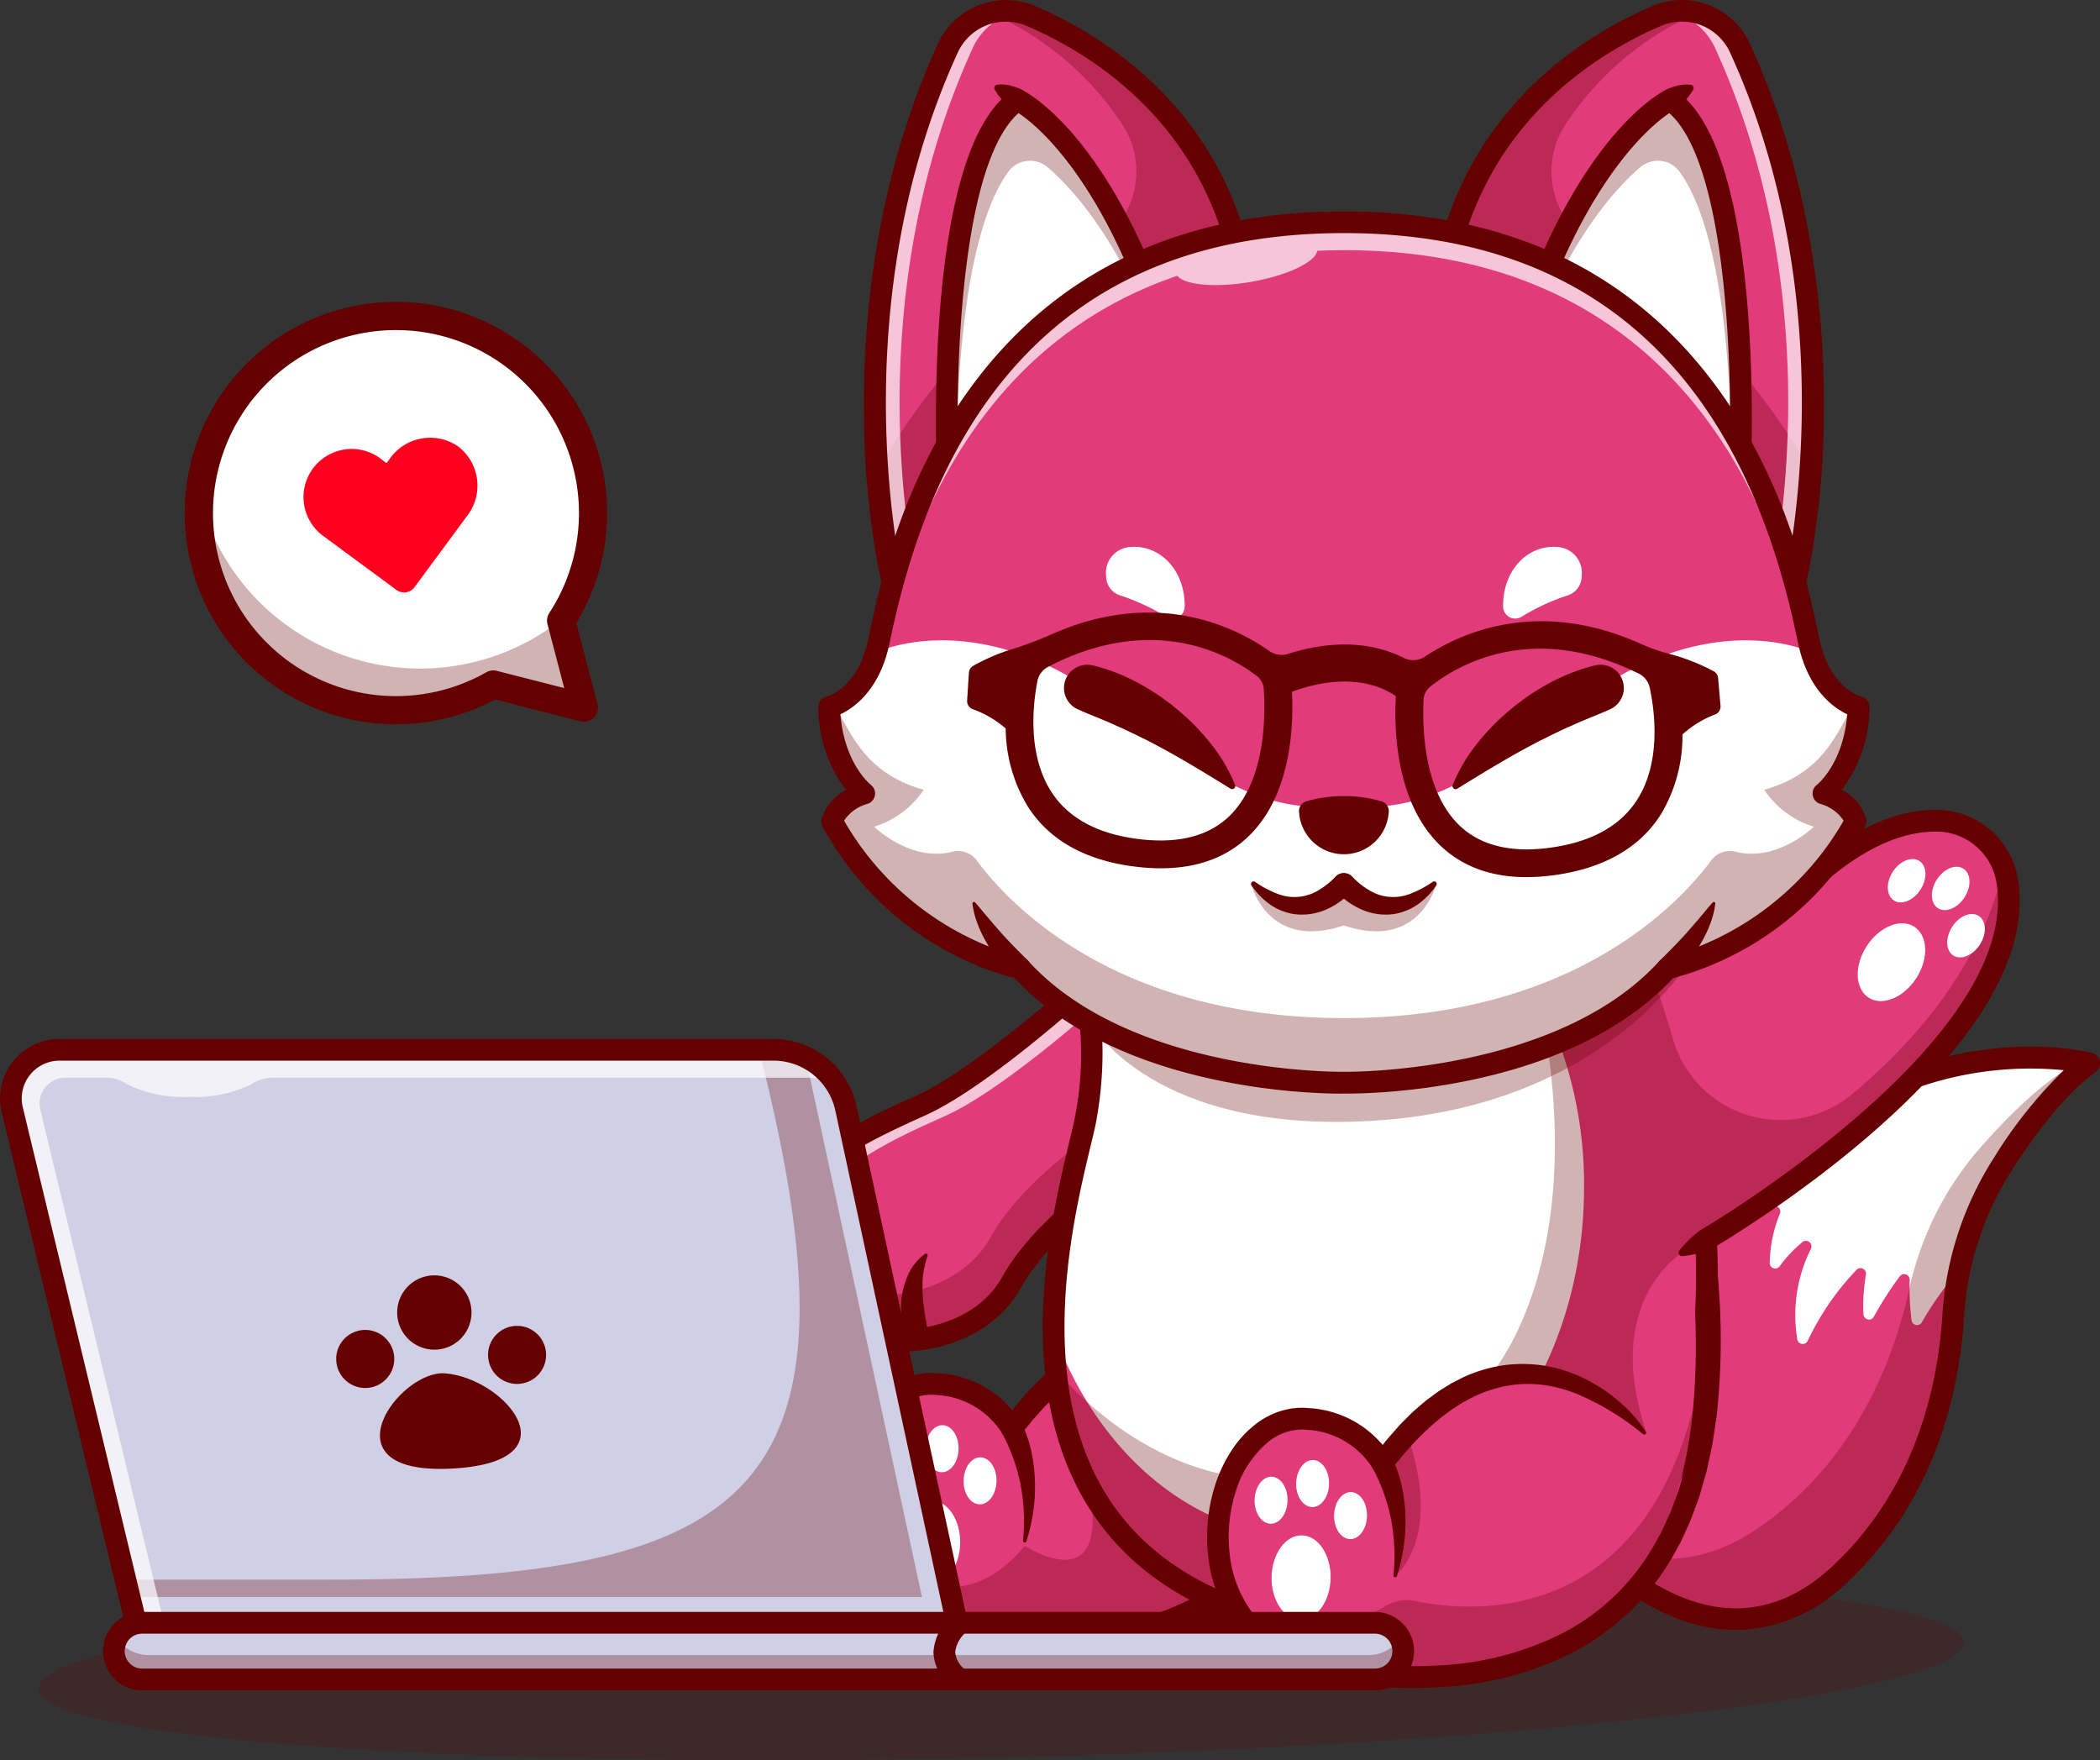 <svg id="Group_57311" data-name="Group 57311" xmlns="http://www.w3.org/2000/svg" xmlns:xlink="http://www.w3.org/1999/xlink" width="193.05" height="161.799" viewBox="0 0 193.05 161.799">
  <rect x="0" y="0" width="193.05" height="161.799" fill="#333333" stroke="none"/>
  <defs>
    <clipPath id="clip-path">
      <rect id="Rectangle_3512" data-name="Rectangle 3512" width="193.05" height="161.799" fill="none"/>
    </clipPath>
    <clipPath id="clip-path-2">
      <rect id="Rectangle_3488" data-name="Rectangle 3488" width="176.952" height="17.412" fill="none"/>
    </clipPath>
    <clipPath id="clip-path-3">
      <rect id="Rectangle_3489" data-name="Rectangle 3489" width="45.955" height="51.283" fill="none"/>
    </clipPath>
    <clipPath id="clip-path-4">
      <rect id="Rectangle_3490" data-name="Rectangle 3490" width="37.133" height="25.107" fill="none"/>
    </clipPath>
    <clipPath id="clip-path-5">
      <rect id="Rectangle_3491" data-name="Rectangle 3491" width="30.247" height="31.575" fill="none"/>
    </clipPath>
    <clipPath id="clip-path-6">
      <rect id="Rectangle_3492" data-name="Rectangle 3492" width="45.069" height="28.962" fill="none"/>
    </clipPath>
    <clipPath id="clip-path-7">
      <rect id="Rectangle_3493" data-name="Rectangle 3493" width="87.629" height="69.057" fill="none"/>
    </clipPath>
    <clipPath id="clip-path-8">
      <rect id="Rectangle_3494" data-name="Rectangle 3494" width="54.96" height="14.679" fill="none"/>
    </clipPath>
    <clipPath id="clip-path-9">
      <rect id="Rectangle_3495" data-name="Rectangle 3495" width="33.634" height="52.571" fill="none"/>
    </clipPath>
    <clipPath id="clip-path-10">
      <rect id="Rectangle_3496" data-name="Rectangle 3496" width="13.183" height="52.568" fill="none"/>
    </clipPath>
    <clipPath id="clip-path-11">
      <rect id="Rectangle_3497" data-name="Rectangle 3497" width="19.032" height="35.35" fill="none"/>
    </clipPath>
    <clipPath id="clip-path-15">
      <rect id="Rectangle_3501" data-name="Rectangle 3501" width="94.633" height="47.032" fill="none"/>
    </clipPath>
    <clipPath id="clip-path-16">
      <rect id="Rectangle_3502" data-name="Rectangle 3502" width="17.042" height="4.393" fill="none"/>
    </clipPath>
    <clipPath id="clip-path-17">
      <rect id="Rectangle_3503" data-name="Rectangle 3503" width="94.633" height="34.702" fill="none"/>
    </clipPath>
    <clipPath id="clip-path-18">
      <rect id="Rectangle_3504" data-name="Rectangle 3504" width="3.909" height="13.407" fill="none"/>
    </clipPath>
    <clipPath id="clip-path-19">
      <rect id="Rectangle_3505" data-name="Rectangle 3505" width="42.974" height="24.735" fill="none"/>
    </clipPath>
    <clipPath id="clip-path-20">
      <rect id="Rectangle_3506" data-name="Rectangle 3506" width="73.225" height="50.304" fill="none"/>
    </clipPath>
    <clipPath id="clip-path-21">
      <rect id="Rectangle_3507" data-name="Rectangle 3507" width="75.77" height="54.149" fill="none"/>
    </clipPath>
    <clipPath id="clip-path-22">
      <rect id="Rectangle_3508" data-name="Rectangle 3508" width="118.529" height="3.726" fill="none"/>
    </clipPath>
    <clipPath id="clip-path-23">
      <rect id="Rectangle_3509" data-name="Rectangle 3509" width="36.232" height="21.368" fill="none"/>
    </clipPath>
    <clipPath id="clip-path-24">
      <rect id="Rectangle_3510" data-name="Rectangle 3510" width="35.391" height="19.604" fill="none"/>
    </clipPath>
  </defs>
  <g id="Group_57310" data-name="Group 57310" clip-path="url(#clip-path)">
    <g id="Group_57309" data-name="Group 57309" transform="translate(0 0)">
      <g id="Group_57312" data-name="Group 57312">
        <g id="Group_57241" data-name="Group 57241" transform="translate(3.567 144.386)" opacity="0.2">
          <g id="Group_57240" data-name="Group 57240">
            <g id="Group_57239" data-name="Group 57239" clip-path="url(#clip-path-2)">
              <path id="Path_9882" data-name="Path 9882" d="M233.629,2300.474c.113,4.659-39.407,9.4-88.271,10.581s-88.567-1.631-88.68-6.29,39.407-9.4,88.271-10.581,88.567,1.631,88.68,6.29" transform="translate(-56.677 -2293.914)" fill="#650000"/>
            </g>
          </g>
        </g>
        <path id="Path_9883" data-name="Path 9883" d="M2311.432,1591.484c4.819,3.843,12.591,7.48,20.338.282,8.042-7.472,10.048-17.483,10.449-23.708a30.164,30.164,0,0,1,.588-4.307,28.83,28.83,0,0,1,3.908-9.6c2.237-3.5,5.078-7.264,8-9.366,0,0-15.566-4.077-30.388,10.277-5.69,5.508-11.269,13.734-15.814,25.948a9.265,9.265,0,0,0,2.918,10.474" transform="translate(-2162.664 -1447.05)" fill="#e23b7c"/>
        <path id="Path_9884" data-name="Path 9884" d="M2561.712,1558.737a8.536,8.536,0,0,1,.773-.714.508.508,0,0,1,.794.583,12.37,12.37,0,0,0-.938,4.53.508.508,0,0,0,.921.3,11.658,11.658,0,0,1,2.091-2.217.508.508,0,0,1,.779.608,13.622,13.622,0,0,0-1.255,8.347.507.507,0,0,0,.958.115,24.711,24.711,0,0,1,4.485-6.518.508.508,0,0,1,.865.441,16.8,16.8,0,0,0-.226,3.651.508.508,0,0,0,.957.206,33.06,33.06,0,0,1,2.371-3.692.507.507,0,0,1,.918.317,23.364,23.364,0,0,0,.175,3.709.507.507,0,0,0,.947.185,28.5,28.5,0,0,1,3.388-4.738.493.493,0,0,0,.11-.22,28.81,28.81,0,0,1,3.881-9.475,39.1,39.1,0,0,1,7.135-8.694.507.507,0,0,0-.246-.89c-3.8-.61-16.729-1.574-29.163,10.386a.525.525,0,0,0-.148.262,21.4,21.4,0,0,0-.44,3.138.507.507,0,0,0,.871.384" transform="translate(-2399.652 -1447.05)" fill="#fff"/>
        <g id="Group_57244" data-name="Group 57244" transform="translate(146.097 97.555)" opacity="0.3">
          <g id="Group_57243" data-name="Group 57243">
            <g id="Group_57242" data-name="Group 57242" clip-path="url(#clip-path-3)">
              <path id="Path_9885" data-name="Path 9885" d="M2336.59,1592.825c9.072-6.181,12.557-15.777,13.888-21.872a30.168,30.168,0,0,1,1.229-4.17,28.827,28.827,0,0,1,5.3-8.9c2.692-3.073,6-6.308,9.157-7.974.57.1.878.179.878.179-2.922,2.1-5.763,5.866-8,9.366a28.82,28.82,0,0,0-3.908,9.6,30.126,30.126,0,0,0-.589,4.307c-.4,6.226-2.407,16.236-10.449,23.708-7.746,7.2-15.518,3.561-20.338-.282a9.274,9.274,0,0,1-2.671-3.427c4.081,2.559,9.4,3.624,15.5-.531" transform="translate(-2321.092 -1549.905)" fill="#650000"/>
            </g>
          </g>
        </g>
        <path id="Path_9886" data-name="Path 9886" d="M2307.341,1581.888c-3.71,0-7.58-1.535-11.429-4.6a10.244,10.244,0,0,1-3.23-11.6c3.784-10.168,8.608-18.434,14.339-24.569a40.816,40.816,0,0,1,15.493-10.642c9.687-3.621,17.241-1.715,17.557-1.631a1,1,0,0,1,.33,1.776c-2.335,1.679-5.013,4.824-7.743,9.092a28.35,28.35,0,0,0-4.342,13.435c-.45,6.975-2.682,16.866-10.766,24.376a14.851,14.851,0,0,1-10.209,4.37m-12.789-15.511a8.251,8.251,0,0,0,2.6,9.347c4.76,3.8,11.928,6.934,19.035.332,7.6-7.063,9.706-16.429,10.133-23.042a30.36,30.36,0,0,1,4.652-14.382,42.413,42.413,0,0,1,6.512-8.2,31.553,31.553,0,0,0-14.39,1.948c-12.1,4.573-21.97,16.328-28.545,33.993" transform="translate(-2147.766 -1432.069)" fill="#650000"/>
        <path id="Path_9887" data-name="Path 9887" d="M1160.1,1446.182a1.572,1.572,0,0,0-2.254-.171c-2.744,2.437-9.561,8.182-13.934,10.169-5.481,2.491-15.684,6.727-13.261,14.949s17.123,9.219,21.483,1.37c2.714-4.884,9-9.431,13.357-12.168a4.347,4.347,0,0,0,.853-6.648Z" transform="translate(-1059.141 -1354.623)" fill="#e23b7c"/>
        <g id="Group_57247" data-name="Group 57247" transform="translate(71.244 98.143)" opacity="0.3">
          <g id="Group_57246" data-name="Group 57246">
            <g id="Group_57245" data-name="Group 57245" clip-path="url(#clip-path-4)">
              <path id="Path_9888" data-name="Path 9888" d="M1167.829,1560.158l-.764-.917a4.31,4.31,0,0,1-2.012,3.4c-4.359,2.737-10.643,7.284-13.357,12.168-3.757,6.763-15.185,6.953-19.826,1.617a9.225,9.225,0,0,0,.266,1.178c2.423,8.222,17.123,9.219,21.483,1.37,2.714-4.884,9-9.431,13.357-12.168a4.347,4.347,0,0,0,.853-6.648" transform="translate(-1131.87 -1559.241)" fill="#650000"/>
            </g>
          </g>
        </g>
        <g id="Group_57250" data-name="Group 57250" transform="translate(71.144 90.991)" opacity="0.7">
          <g id="Group_57249" data-name="Group 57249">
            <g id="Group_57248" data-name="Group 57248" clip-path="url(#clip-path-5)">
              <path id="Path_9889" data-name="Path 9889" d="M1132.894,1472.091c-2.423-8.222,7.78-12.458,13.261-14.949,4.373-1.988,11.19-7.732,13.934-10.169a1.564,1.564,0,0,1,.444-.27l-.433-.521a1.572,1.572,0,0,0-2.254-.171c-2.744,2.437-9.561,8.182-13.934,10.169-5.481,2.491-15.684,6.727-13.261,14.949.892,3.028,3.452,5.073,6.545,6.06a8.675,8.675,0,0,1-4.3-5.1" transform="translate(-1130.286 -1445.614)" fill="#fff"/>
            </g>
          </g>
        </g>
        <path id="Path_9890" data-name="Path 9890" d="M1316.471,1838.861a6,6,0,0,1-.373-1.071,7.81,7.81,0,0,1-.195-1.082,8.667,8.667,0,0,1,.034-2.216,7.321,7.321,0,0,1,.682-2.146,4.774,4.774,0,0,1,1.441-1.682.153.153,0,0,1,.235.172l0,.012a9.357,9.357,0,0,0-.429,1.9,12.271,12.271,0,0,0-.01,1.842c.055.612.129,1.221.227,1.832.022.153.044.306.075.458s.045.307.075.459c.042.3.109.629.135.892l.011.114a1,1,0,0,1-1.9.521" transform="translate(-1233.025 -1715.41)" fill="#650000"/>
        <path id="Path_9891" data-name="Path 9891" d="M1175.543,1810.774a6.019,6.019,0,0,1-.135-1.126,7.872,7.872,0,0,1,.042-1.1,8.666,8.666,0,0,1,.509-2.157,7.314,7.314,0,0,1,1.125-1.95,4.775,4.775,0,0,1,1.768-1.334.153.153,0,0,1,.193.218l-.006.01a9.367,9.367,0,0,0-.826,1.76,12.247,12.247,0,0,0-.4,1.8c-.077.61-.135,1.221-.171,1.838-.011.154-.022.308-.025.463s-.022.309-.025.464c-.023.3-.028.637-.06.9l-.014.114a1,1,0,0,1-1.971.1" transform="translate(-1101.42 -1689.603)" fill="#650000"/>
        <path id="Path_9892" data-name="Path 9892" d="M1126.846,1464.007a16.832,16.832,0,0,1-1.858-.1c-5.11-.565-9.012-3.386-10.183-7.362-2.575-8.738,7.656-13.361,13.152-15.844l.654-.3c3.652-1.66,9.654-6.428,13.684-10.007a2.571,2.571,0,0,1,3.684.278l6.227,7.481a5.346,5.346,0,0,1-1.072,8.153c-4.523,2.84-10.451,7.193-13.015,11.807-2.048,3.687-6.353,5.892-11.272,5.892M1144,1431.743a.569.569,0,0,0-.38.145c-1.5,1.329-9.214,8.073-14.184,10.332l-.658.3c-7.156,3.233-13.982,6.936-12.059,13.46,1.124,3.812,5.121,5.569,8.488,5.942,3.992.441,8.992-.863,11.165-4.774,2.77-4.985,8.978-9.565,13.7-12.529a3.349,3.349,0,0,0,.655-5.121l-.038-.043-6.244-7.5a.571.571,0,0,0-.4-.206l-.044,0" transform="translate(-1044.254 -1339.754)" fill="#650000"/>
        <path id="Path_9893" data-name="Path 9893" d="M1282.718,1820.741c-1.388,29.31-24.545,28.9-35.03,27.183a11.95,11.95,0,0,1-9.885-9.482c-.064-.333-.115-.667-.154-1-.785-6.553,2.9-12.763,7.767-12.638a8.555,8.555,0,0,1,7.245,4.1,27.768,27.768,0,0,1,4.047-4.435c10.824-9.373,20.056,1.653,20.056,1.653l2.583-6.524,3.153-7.963a68.919,68.919,0,0,1,.218,9.1" transform="translate(-1159.648 -1697.614)" fill="#e23b7c"/>
        <path id="Path_9894" data-name="Path 9894" d="M1463.619,2070.4c.082.145.133.241.187.359s.1.224.151.335c.1.222.173.449.255.674a11.08,11.08,0,0,1,.369,1.368,15,15,0,0,1,.31,2.774,15.467,15.467,0,0,1-.177,2.744,16.649,16.649,0,0,1-.616,2.638.155.155,0,0,1-.3-.052v-.011c.02-.443.067-.878.074-1.316s.02-.872-.013-1.306l-.034-.647-.07-.642c-.019-.214-.053-.426-.087-.637s-.058-.423-.107-.631a16.424,16.424,0,0,0-.682-2.435c-.137-.394-.3-.774-.461-1.153-.084-.185-.171-.372-.258-.551-.043-.091-.087-.18-.132-.265l-.122-.229-.03-.055a1,1,0,0,1,1.747-.962" transform="translate(-1369.746 -1939.606)" fill="#650000"/>
        <path id="Path_9895" data-name="Path 9895" d="M1321.516,2195.086c-.039,2.141-1.286,3.854-2.785,3.827s-2.682-1.785-2.642-3.926,1.286-3.854,2.785-3.827,2.682,1.785,2.642,3.926" transform="translate(-1233.249 -2053.241)" fill="#fff"/>
        <path id="Path_9896" data-name="Path 9896" d="M1294.314,2107.779c-.022,1.193-.717,2.149-1.553,2.134s-1.5-1-1.473-2.189.717-2.149,1.553-2.134,1.5,1,1.473,2.189" transform="translate(-1210.01 -1973.057)" fill="#fff"/>
        <path id="Path_9897" data-name="Path 9897" d="M1410.359,2130.3c-.022,1.194-.717,2.149-1.553,2.134s-1.5-1-1.473-2.189.717-2.149,1.553-2.134,1.5,1,1.473,2.189" transform="translate(-1318.75 -1994.157)" fill="#fff"/>
        <path id="Path_9898" data-name="Path 9898" d="M1354.953,2083.434c-.022,1.194-.717,2.149-1.553,2.134s-1.5-1-1.473-2.189.717-2.149,1.552-2.134,1.5,1,1.473,2.189" transform="translate(-1266.832 -1950.245)" fill="#fff"/>
        <g id="Group_57253" data-name="Group 57253" transform="translate(78.001 121.993)" opacity="0.3">
          <g id="Group_57252" data-name="Group 57252">
            <g id="Group_57251" data-name="Group 57251" clip-path="url(#clip-path-6)">
              <path id="Path_9899" data-name="Path 9899" d="M1284.292,1939.286c-1.387,29.31-24.545,28.9-35.03,27.183a11.95,11.95,0,0,1-9.885-9.482c-.064-.333-.115-.667-.154-1,.862,1.234,8.607,11.391,16.214,2.259,0,0,11.879,7.827,2.845-15.227,10.824-9.373,20.056,1.653,20.056,1.653l2.583-6.524c1.285.413,2.432.8,3.371,1.134" transform="translate(-1239.223 -1938.152)" fill="#650000"/>
            </g>
          </g>
        </g>
        <path id="Path_9900" data-name="Path 9900" d="M1261.818,1811.324a24.407,24.407,0,0,0-5.916-3.631,12.992,12.992,0,0,0-3.232-.892,10.965,10.965,0,0,0-3.288.064,12.608,12.608,0,0,0-3.131,1.01l-.736.393c-.121.068-.247.126-.365.2l-.352.229c-.233.155-.473.3-.7.461l-.676.509c-.112.086-.227.167-.337.256l-.321.281-.642.56c-.417.388-.82.8-1.229,1.2-.383.43-.773.853-1.151,1.289-.359.454-.732.9-1.1,1.347l-.021.026a1,1,0,0,1-1.413.144,1.021,1.021,0,0,1-.249-.3h0c-.027-.05-.1-.164-.156-.251s-.129-.187-.2-.279c-.139-.185-.291-.363-.446-.539a8.544,8.544,0,0,0-1.039-.95,7.53,7.53,0,0,0-2.5-1.242,5.287,5.287,0,0,0-.686-.161,6.307,6.307,0,0,0-.7-.1c-.235-.014-.479-.039-.708-.047l-.327.006-.325.032a5.112,5.112,0,0,0-2.426,1.031,9.484,9.484,0,0,0-3.1,4.731,13.649,13.649,0,0,0-.5,5.86,10.883,10.883,0,0,0,2.179,5.335,11.281,11.281,0,0,0,4.614,3.467l.686.251c.232.074.469.134.7.2s.476.1.714.158.49.091.749.129c1.027.165,2.061.278,3.1.38a43.578,43.578,0,0,0,6.213.115,28.241,28.241,0,0,0,11.8-3.065,20.618,20.618,0,0,0,8.485-8.456l.374-.666c.113-.229.215-.463.323-.695.206-.467.442-.92.625-1.4l.533-1.443.134-.361.108-.37.214-.741.214-.742.107-.371.081-.379.326-1.515c.124-.5.181-1.018.261-1.53l.23-1.538a63.641,63.641,0,0,0,.078-12.505v-.007a1,1,0,0,1,1.99-.164,65.611,65.611,0,0,1-.084,12.912l-.24,1.61c-.084.536-.145,1.075-.275,1.605l-.344,1.6-.086.4-.113.394-.227.787-.227.787-.115.393-.142.386-.57,1.543c-.2.512-.449,1-.672,1.506-.116.249-.227.5-.349.748l-.4.722a22.636,22.636,0,0,1-9.289,9.249,30.221,30.221,0,0,1-12.634,3.3,45.569,45.569,0,0,1-6.5-.12c-1.077-.105-2.153-.224-3.221-.4-.266-.039-.532-.079-.819-.141s-.565-.1-.839-.186-.553-.152-.826-.239l-.808-.3a13.28,13.28,0,0,1-5.445-4.094,12.9,12.9,0,0,1-2.582-6.3,15.639,15.639,0,0,1,.58-6.721,13.173,13.173,0,0,1,1.439-3.116,9.888,9.888,0,0,1,2.366-2.607,7.111,7.111,0,0,1,3.37-1.415l.467-.046.469-.008c.3.009.586.038.88.057a8.106,8.106,0,0,1,.871.127,7.136,7.136,0,0,1,.861.2,9.532,9.532,0,0,1,3.164,1.573,10.52,10.52,0,0,1,1.307,1.2c.2.221.388.447.568.687.09.12.176.244.262.369s.16.243.26.426h0l-1.683-.132c.374-.488.741-.981,1.122-1.464.4-.471.813-.931,1.219-1.4.437-.442.869-.889,1.321-1.318l.712-.613.356-.306c.123-.1.252-.189.378-.284l.76-.562c.258-.182.536-.339.8-.509l.405-.25c.135-.082.282-.148.423-.223.285-.144.567-.292.855-.431a13.638,13.638,0,0,1,3.7-1.064,12.793,12.793,0,0,1,7.444,1.3,14.693,14.693,0,0,1,3.093,2.075,13.031,13.031,0,0,1,2.434,2.756.166.166,0,0,1-.244.219Z" transform="translate(-1144.83 -1682.701)" fill="#650000"/>
        <path id="Path_9901" data-name="Path 9901" d="M1598.8,1237.087c0,.1.01.2.013.307,1.487,37.251-24.975,36.427-24.975,36.427-10.078,0-17.384-1.842-22.623-4.813h0a.01.01,0,0,1-.006,0,25.074,25.074,0,0,1-3.656-2.519c-5.633-4.682-7.915-11.042-8.536-17.38a.984.984,0,0,1-.01-.1c-.109-1.128-.167-2.256-.179-3.374-.106-8.94,2.525-17.191,2.967-19.8a29.99,29.99,0,0,0,0-11.536c9.76,4.848,26.513,3.262,41.173-.436,11.92-3.009,22.459-7.418,26.731-10.9,4.387-3.576,7.985-4.451,10.59-4.355a6.558,6.558,0,0,1,5.864,4.3,6.8,6.8,0,0,1,.356,1.378c2.285,15.3-27.7,32.813-27.7,32.813" transform="translate(-1441.963 -1123.15)" fill="#e23b7c"/>
        <path id="Path_9902" data-name="Path 9902" d="M1587.582,1459.51c0,17.746-11.43,32.13-25.529,32.13-10.318,0-19.2-7.7-23.228-18.787-.106-8.94,2.525-17.191,2.967-19.8a29.989,29.989,0,0,0,0-11.536c9.76,4.848,26.513,3.262,41.173-.436a37.912,37.912,0,0,1,4.618,18.431" transform="translate(-1441.963 -1350.373)" fill="#fff"/>
        <path id="Path_9903" data-name="Path 9903" d="M2454.442,1795.534a7.962,7.962,0,0,1-1.288.413c-.224.052-.448.1-.68.141s-.463.076-.706.094a.318.318,0,0,1-.276-.508c.146-.194.3-.369.462-.541s.323-.334.488-.494a7.968,7.968,0,0,1,1.046-.858,1,1,0,0,1,1.1,1.673,1.071,1.071,0,0,1-.148.081" transform="translate(-2297.127 -1680.719)" fill="#650000"/>
        <g id="Group_57256" data-name="Group 57256" transform="translate(97.038 79.747)" opacity="0.3">
          <g id="Group_57255" data-name="Group 57255">
            <g id="Group_57254" data-name="Group 57254" clip-path="url(#clip-path-7)">
              <path id="Path_9904" data-name="Path 9904" d="M1601.471,1301.163c0,.1.01.2.013.307a4.416,4.416,0,0,0-2.086.82s-7.575,4.364-3.419,16.589c0,0-9.86,25.661-42.092,14.2h0a.009.009,0,0,1-.006,0,16.958,16.958,0,0,1-3.656-2.519c-3.2-2.788-7.485-8.155-8.536-17.38-.006-.035-.01-.07-.013-.106a0,0,0,0,0,0,0c.288.372,17.278,21.96,39.609.993,0,0,8.745-9.039,5.608-30.682a30.186,30.186,0,0,0,9.837-5.947s.773,2.156,1.715,5.342a10.288,10.288,0,0,0,16.413,5.047c5.888-4.906,11.929-11.889,13.963-20.861a6.8,6.8,0,0,1,.356,1.378c2.285,15.3-27.7,32.813-27.7,32.813" transform="translate(-1541.671 -1266.972)" fill="#650000"/>
            </g>
          </g>
        </g>
        <path id="Path_9905" data-name="Path 9905" d="M2718.562,1353.4c-1.162,1.8-3.124,2.6-4.383,1.784s-1.338-2.931-.176-4.729,3.124-2.6,4.383-1.784,1.338,2.931.176,4.729" transform="translate(-2542.404 -1263.484)" fill="#fff"/>
        <path id="Path_9906" data-name="Path 9906" d="M2760.159,1257.291c-.648,1-1.742,1.448-2.444.995s-.746-1.634-.1-2.637,1.742-1.448,2.444-.995.746,1.634.1,2.637" transform="translate(-2583.614 -1175.516)" fill="#fff"/>
        <path id="Path_9907" data-name="Path 9907" d="M2846.91,1337.591c-.648,1-1.742,1.448-2.444.995s-.746-1.634-.1-2.637,1.742-1.448,2.444-.995.746,1.634.1,2.637" transform="translate(-2664.904 -1250.761)" fill="#fff"/>
        <path id="Path_9908" data-name="Path 9908" d="M2824.522,1268.564c-.648,1-1.742,1.448-2.444.995s-.746-1.634-.1-2.637,1.742-1.448,2.444-.995.746,1.634.1,2.637" transform="translate(-2643.926 -1186.079)" fill="#fff"/>
        <g id="Group_57259" data-name="Group 57259" transform="translate(100.253 88.444)" opacity="0.3">
          <g id="Group_57258" data-name="Group 57258">
            <g id="Group_57257" data-name="Group 57257" clip-path="url(#clip-path-8)">
              <path id="Path_9909" data-name="Path 9909" d="M1592.76,1410.745s5.669,10.392,26.44,8.95,28.519-14.541,28.519-14.541-23.79,20.158-54.959,5.591" transform="translate(-1592.76 -1405.154)" fill="#650000"/>
            </g>
          </g>
        </g>
        <path id="Path_9910" data-name="Path 9910" d="M1559.111,1259.979c-.108,0-.177,0-.2,0-14.321,0-24.54-3.733-30.343-11.1-9.016-11.44-4.948-28.367-3.212-35.595.258-1.074.462-1.922.555-2.471a29.5,29.5,0,0,0,.018-11.119,1,1,0,0,1,1.41-1.145c10.217,5.073,27.167,2.465,36.361.458,12.778-2.788,25.592-7.7,30.468-11.674,3.888-3.171,7.678-4.71,11.257-4.578a7.594,7.594,0,0,1,7.172,6.525c2.214,14.84-23.526,31.013-27.672,33.513.486,13.329-2.506,23.365-8.9,29.837a24.853,24.853,0,0,1-16.914,7.345m-30.916-58.862a34.8,34.8,0,0,1-.319,10.031c-.1.617-.315,1.494-.582,2.605-1.669,6.946-5.578,23.213,2.838,33.892,5.405,6.858,15.1,10.335,28.806,10.335a23.173,23.173,0,0,0,15.692-6.775c6.061-6.159,8.844-15.889,8.273-28.919a1,1,0,0,1,.494-.906c.294-.172,29.38-17.342,27.222-31.8a5.6,5.6,0,0,0-5.271-4.824c-3.088-.113-6.421,1.275-9.921,4.13-5.172,4.218-18.045,9.184-31.3,12.077-8.955,1.954-25.1,4.445-35.927.156" transform="translate(-1427.063 -1108.305)" fill="#650000"/>
        <path id="Path_9911" data-name="Path 9911" d="M1311.476,39.775s-20.442,3.189-32.225,28.548a68.556,68.556,0,0,1-1.409-10.3c-.67-9.5-.171-24.29,6.512-38.877a5.849,5.849,0,0,1,7.6-2.929c6.42,2.741,16.791,9.284,19.521,23.554" transform="translate(-1197.202 -14.762)" fill="#e23b7c"/>
        <g id="Group_57262" data-name="Group 57262" transform="translate(80.639 0.991)" opacity="0.3">
          <g id="Group_57261" data-name="Group 57261">
            <g id="Group_57260" data-name="Group 57260" clip-path="url(#clip-path-9)">
              <path id="Path_9912" data-name="Path 9912" d="M1314.777,39.775s-20.442,3.189-32.225,28.548a68.536,68.536,0,0,1-1.409-10.3c3.228-5.59,9.68-14.762,19.844-20.66a7.864,7.864,0,0,0,2.687-11.163,27.989,27.989,0,0,0-12.18-10.262,5.839,5.839,0,0,1,3.762.28c6.421,2.741,16.791,9.284,19.521,23.554" transform="translate(-1281.143 -15.753)" fill="#650000"/>
            </g>
          </g>
        </g>
        <g id="Group_57265" data-name="Group 57265" transform="translate(80.418 0.994)" opacity="0.7">
          <g id="Group_57264" data-name="Group 57264">
            <g id="Group_57263" data-name="Group 57263" clip-path="url(#clip-path-10)">
              <path id="Path_9913" data-name="Path 9913" d="M1280.123,58.071c-.67-9.5-.171-24.29,6.512-38.877a5.822,5.822,0,0,1,3.839-3.209c.108-.028.219-.049.329-.071a5.835,5.835,0,0,0-6.45,3.28c-6.683,14.587-7.182,29.381-6.512,38.877a68.554,68.554,0,0,0,1.409,10.3q.8-1.728,1.656-3.318c-.276-1.748-.583-4.122-.784-6.978" transform="translate(-1277.619 -15.801)" fill="#fff"/>
            </g>
          </g>
        </g>
        <path id="Path_9914" data-name="Path 9914" d="M1264.4,54.569a.961.961,0,0,1-.1,0,1,1,0,0,1-.872-.758,76.743,76.743,0,0,1-1.651-15.7c-.107-8.548.989-21.408,6.816-34.128a6.881,6.881,0,0,1,8.9-3.43c6.289,2.684,17.264,9.408,20.11,24.285a1,1,0,0,1-.827,1.174,35.511,35.511,0,0,0-11.421,4.686c-5.859,3.549-14.094,10.472-20.052,23.3a1,1,0,0,1-.905.578M1274.833,2a4.867,4.867,0,0,0-4.421,2.809c-8.681,18.947-6.744,38.443-5.585,45.636,6.051-11.614,13.892-18.082,19.59-21.516a39.606,39.606,0,0,1,11.03-4.684c-2.952-13.3-12.948-19.391-18.733-21.86A4.782,4.782,0,0,0,1274.833,2" transform="translate(-1182.353 -0.009)" fill="#650000"/>
        <path id="Path_9915" data-name="Path 9915" d="M1383.078,181.261s-1.565-29.848,6.381-35.349c0,0,6.838,3.281,12.526,18.693,0,0-9.641,3.965-18.907,16.656" transform="translate(-1295.906 -136.728)" fill="#fff"/>
        <g id="Group_57268" data-name="Group 57268" transform="translate(87.047 9.184)" opacity="0.3">
          <g id="Group_57267" data-name="Group 57267">
            <g id="Group_57266" data-name="Group 57266" clip-path="url(#clip-path-11)">
              <path id="Path_9916" data-name="Path 9916" d="M1392.2,152.094c2.056,1.749,5.506,5.513,8.851,12.954.6-.306.939-.444.939-.444-5.688-15.412-12.526-18.693-12.526-18.693-7.946,5.5-6.381,35.349-6.381,35.349.243-.333.487-.657.731-.979-.005-7.959.615-21.9,4.746-27.721a2.484,2.484,0,0,1,3.639-.467" transform="translate(-1382.953 -145.912)" fill="#650000"/>
            </g>
          </g>
        </g>
        <path id="Path_9917" data-name="Path 9917" d="M1368.113,167.394a1,1,0,0,1-1-.946c-.065-1.241-1.5-30.471,6.81-36.223a1,1,0,0,1,1-.079c.294.141,7.269,3.636,13.031,19.247a1,1,0,0,1-.557,1.269c-.093.038-9.513,4.039-18.48,16.322a1,1,0,0,1-.806.41m6.459-35.139c-5.092,4.548-5.779,22.069-5.564,31.318,7.246-9.116,14.313-13.142,16.751-14.349-4.512-11.778-9.587-15.9-11.187-16.969" transform="translate(-1280.941 -121.862)" fill="#650000"/>
        <path id="Path_9918" data-name="Path 9918" d="M1453.607,125.6a4.2,4.2,0,0,1-.417-.362c-.136-.133-.271-.271-.4-.418a4.917,4.917,0,0,1-.74-1.007l0-.007a.288.288,0,0,1,.118-.391.3.3,0,0,1,.094-.031,3.258,3.258,0,0,1,1.315.1,5.225,5.225,0,0,1,.6.189,3.207,3.207,0,0,1,.563.274,1,1,0,0,1-1.072,1.686l-.048-.032Z" transform="translate(-1360.616 -115.595)" fill="#650000"/>
        <path id="Path_9919" data-name="Path 9919" d="M2110.046,39.775s20.442,3.189,32.225,28.548a68.536,68.536,0,0,0,1.409-10.3c.67-9.5.171-24.29-6.512-38.877a5.849,5.849,0,0,0-7.6-2.929c-6.42,2.741-16.791,9.284-19.521,23.554" transform="translate(-1977.233 -14.762)" fill="#e23b7c"/>
        <g id="Group_57271" data-name="Group 57271" transform="translate(132.813 0.991)" opacity="0.3">
          <g id="Group_57270" data-name="Group 57270">
            <g id="Group_57269" data-name="Group 57269" clip-path="url(#clip-path-9)">
              <path id="Path_9920" data-name="Path 9920" d="M2110.046,39.775s20.442,3.189,32.225,28.548a68.536,68.536,0,0,0,1.409-10.3c-3.228-5.59-9.68-14.762-19.844-20.66a7.863,7.863,0,0,1-2.686-11.163,27.987,27.987,0,0,1,12.18-10.262,5.839,5.839,0,0,0-3.762.28c-6.42,2.741-16.791,9.284-19.521,23.554" transform="translate(-2110.046 -15.753)" fill="#650000"/>
            </g>
          </g>
        </g>
        <g id="Group_57274" data-name="Group 57274" transform="translate(153.486 0.994)" opacity="0.7">
          <g id="Group_57273" data-name="Group 57273">
            <g id="Group_57272" data-name="Group 57272" clip-path="url(#clip-path-10)">
              <path id="Path_9921" data-name="Path 9921" d="M2449.16,58.071c.67-9.5.171-24.29-6.512-38.877a5.821,5.821,0,0,0-3.839-3.209c-.108-.028-.219-.049-.329-.071a5.835,5.835,0,0,1,6.45,3.28c6.683,14.587,7.182,29.381,6.512,38.877a68.554,68.554,0,0,1-1.409,10.3q-.8-1.728-1.656-3.318c.276-1.748.583-4.122.784-6.978" transform="translate(-2438.48 -15.801)" fill="#fff"/>
            </g>
          </g>
        </g>
        <path id="Path_9922" data-name="Path 9922" d="M2127.409,54.564a1,1,0,0,1-.905-.577c-5.958-12.825-14.193-19.748-20.052-23.3A35.5,35.5,0,0,0,2095.03,26a1,1,0,0,1-.826-1.174c2.846-14.877,13.821-21.6,20.11-24.285a6.879,6.879,0,0,1,8.9,3.429c5.828,12.72,6.924,25.58,6.817,34.128a76.785,76.785,0,0,1-1.651,15.7,1,1,0,0,1-.872.758.985.985,0,0,1-.1,0m-31.045-30.322a39.6,39.6,0,0,1,11.03,4.684c5.7,3.433,13.538,9.9,19.589,21.514,1.156-7.2,3.087-26.707-5.584-45.634a4.869,4.869,0,0,0-6.3-2.425c-5.786,2.469-15.782,8.562-18.733,21.86" transform="translate(-1962.372 -0.004)" fill="#650000"/>
        <path id="Path_9923" data-name="Path 9923" d="M2259.133,181.261s1.565-29.848-6.381-35.349c0,0-6.838,3.281-12.526,18.693,0,0,9.641,3.965,18.907,16.656" transform="translate(-2099.219 -136.728)" fill="#fff"/>
        <g id="Group_57277" data-name="Group 57277" transform="translate(141.007 9.184)" opacity="0.3">
          <g id="Group_57276" data-name="Group 57276">
            <g id="Group_57275" data-name="Group 57275" clip-path="url(#clip-path-11)">
              <path id="Path_9924" data-name="Path 9924" d="M2250.017,152.094c-2.056,1.749-5.506,5.513-8.851,12.954-.6-.306-.939-.444-.939-.444,5.688-15.412,12.526-18.693,12.526-18.693,7.946,5.5,6.381,35.349,6.381,35.349-.243-.333-.487-.657-.731-.979.005-7.959-.615-21.9-4.747-27.721a2.484,2.484,0,0,0-3.639-.467" transform="translate(-2240.227 -145.912)" fill="#650000"/>
            </g>
          </g>
        </g>
        <path id="Path_9925" data-name="Path 9925" d="M2244.269,167.395a1,1,0,0,1-.806-.41c-8.967-12.282-18.387-16.283-18.481-16.322a1,1,0,0,1-.556-1.269c5.762-15.612,12.736-19.106,13.031-19.247a1,1,0,0,1,1,.079c8.308,5.752,6.875,34.981,6.81,36.223a1,1,0,0,1-1,.946m-17.646-18.17c2.438,1.207,9.5,5.233,16.75,14.349.215-9.247-.471-26.76-5.56-31.315-1.6,1.083-6.708,5.272-11.191,16.965" transform="translate(-2084.354 -121.863)" fill="#650000"/>
        <path id="Path_9926" data-name="Path 9926" d="M2423.4,123.953a3.213,3.213,0,0,1,.563-.274,5.208,5.208,0,0,1,.6-.189,3.259,3.259,0,0,1,1.315-.1.288.288,0,0,1,.243.327.292.292,0,0,1-.031.093l0,.008a4.911,4.911,0,0,1-.74,1.007c-.131.147-.265.284-.4.418a4.2,4.2,0,0,1-.417.362l0,0a1,1,0,1,1-1.172-1.617l.05-.034" transform="translate(-2270.431 -115.594)" fill="#650000"/>
        <path id="Path_9927" data-name="Path 9927" d="M1305.4,379.646a27.657,27.657,0,0,1-17.3,13.508c-9.9,10.879-29.746,10.513-29.746,10.513s-19.843.365-29.746-10.513a27.658,27.658,0,0,1-17.3-13.508s.345-1.666,2.958-2.559c0,0-3.049-2.362-3.232-7.952,0,0,3-.667,4.313-5.014.063-.214.123-.436.18-.67,1.192-4.952,6.07-38.874,42.824-38.874s41.632,33.922,42.824,38.874,4.492,5.685,4.492,5.685c-.183,5.59-3.232,7.952-3.232,7.952,2.613.893,2.958,2.559,2.958,2.559" transform="translate(-1134.813 -304.147)" fill="#e23b7c"/>
        <path id="Path_9928" data-name="Path 9928" d="M1305.4,951.769a27.657,27.657,0,0,1-17.3,13.508c-9.9,10.879-29.746,10.513-29.746,10.513s-19.843.365-29.746-10.513a27.658,27.658,0,0,1-17.3-13.508s.345-1.666,2.958-2.559c0,0-3.049-2.362-3.232-7.952a2.792,2.792,0,0,0,.473-.168c.9-.382,2.846-1.569,3.839-4.846.282-.134,9.538-4.438,21.695,4.829,12.344,9.413,15.6,9.413,21.309,9.413s8.965,0,21.309-9.413c12.156-9.267,21.412-4.963,21.694-4.829,1.315,4.347,4.313,5.014,4.313,5.014-.183,5.591-3.232,7.952-3.232,7.952,2.613.893,2.958,2.559,2.958,2.559" transform="translate(-1134.813 -876.271)" fill="#fff"/>
        <path id="Path_9929" data-name="Path 9929" d="M1621,805.007a19.6,19.6,0,0,0-4.2-1.956,1.847,1.847,0,0,1-1.341-1.784,2.381,2.381,0,0,1,2.262-2.685c2.7-.208,5,2.143,4.96,5.479a1.111,1.111,0,0,1-1.677.946" transform="translate(-1513.774 -748.305)" fill="#fff"/>
        <path id="Path_9930" data-name="Path 9930" d="M2197.011,805.007a19.606,19.606,0,0,1,4.2-1.956,1.847,1.847,0,0,0,1.341-1.784,2.381,2.381,0,0,0-2.262-2.685c-2.7-.208-5,2.143-4.96,5.479a1.111,1.111,0,0,0,1.677.946" transform="translate(-2057.152 -748.305)" fill="#fff"/>
        <g id="Group_57280" data-name="Group 57280" transform="translate(76.227 20.43)" opacity="0.7">
          <g id="Group_57279" data-name="Group 57279">
            <g id="Group_57278" data-name="Group 57278" clip-path="url(#clip-path-15)">
              <path id="Path_9931" data-name="Path 9931" d="M1301.179,363.45c-1.192-4.952-6.07-38.874-42.824-38.874s-41.632,33.922-42.824,38.874c-.057.234-.117.456-.18.67-1.315,4.347-4.313,5.014-4.313,5.014a14.271,14.271,0,0,0,.292,2.474c.785-.293,2.955-1.4,4.021-4.922.063-.214.123-.436.18-.67,1-4.159,4.606-28.752,27.511-36.52.681.85,3.473,1.114,6.691.571,3.357-.566,5.988-1.81,6.169-2.867.8-.034,1.617-.058,2.453-.058,36.754,0,41.632,33.922,42.824,38.874.977,4.055,3.368,5.281,4.2,5.591a14.293,14.293,0,0,0,.292-2.474s-3.3-.736-4.492-5.685" transform="translate(-1211.039 -324.576)" fill="#fff"/>
            </g>
          </g>
        </g>
        <g id="Group_57283" data-name="Group 57283" transform="translate(115.007 81.214)" opacity="0.3">
          <g id="Group_57282" data-name="Group 57282">
            <g id="Group_57281" data-name="Group 57281" clip-path="url(#clip-path-16)">
              <path id="Path_9932" data-name="Path 9932" d="M1835.671,1290.279s-3.249,4.722-8.521,0c0,0,1.456,6.234,8.521,3.85,7.065,2.384,8.521-3.85,8.521-3.85-5.272,4.722-8.521,0-8.521,0" transform="translate(-1827.15 -1290.279)" fill="#650000"/>
            </g>
          </g>
        </g>
        <g id="Group_57286" data-name="Group 57286" transform="translate(76.227 64.82)" opacity="0.3">
          <g id="Group_57285" data-name="Group 57285">
            <g id="Group_57284" data-name="Group 57284" clip-path="url(#clip-path-17)">
              <path id="Path_9933" data-name="Path 9933" d="M1302.44,1037.935s3.049-2.362,3.232-7.952a2.768,2.768,0,0,1-.473-.168c-1.495,2.419-2.7,6.234-8.2,7.776a8.421,8.421,0,0,0,4.553,3.392s-3.311,3.274-7.18,2.307a2.122,2.122,0,0,0-2.24.778c-2.785,3.781-12.557,14.508-33.772,14.508s-30.987-10.727-33.772-14.508a2.122,2.122,0,0,0-2.24-.778c-3.869.967-7.18-2.307-7.18-2.307a8.423,8.423,0,0,0,4.553-3.392c-5.5-1.543-6.71-5.358-8.2-7.776a2.774,2.774,0,0,1-.474.168c.183,5.591,3.232,7.952,3.232,7.952-2.613.893-2.958,2.559-2.958,2.559a27.658,27.658,0,0,0,17.3,13.508c9.9,10.879,29.747,10.513,29.747,10.513s19.843.365,29.746-10.513a27.658,27.658,0,0,0,17.3-13.508s-.345-1.666-2.958-2.559" transform="translate(-1211.039 -1029.815)" fill="#650000"/>
            </g>
          </g>
        </g>
        <path id="Path_9934" data-name="Path 9934" d="M1481.427,900.611a.793.793,0,0,0-.4-.631,18.594,18.594,0,0,0-4.248-1.647,16.635,16.635,0,0,1-2.563-.927c-9.319-4.138-16.35-1.024-19.734,1.22a1.967,1.967,0,0,1-1.97.115c-3.917-1.98-8.194-1.144-10.6-.369a1.971,1.971,0,0,1-1.741-.261c-3.016-2.122-10.227-5.814-19.869-1.6a33.253,33.253,0,0,1-3.621,1.383,18.217,18.217,0,0,0-3.736,1.585.794.794,0,0,0-.392.638l-.163,2.55a.788.788,0,0,0,.538.8,9.5,9.5,0,0,1,3.008,1.768,14.02,14.02,0,0,0,2.113,7.3c2.042,3.1,5.443,4.926,10.11,5.435q.456.049.9.078c4.015.256,7.2-.811,9.476-3.178,3.679-3.825,3.874-9.976,3.714-13.006,1.728-.656,6.112-1.929,9.557.4-.161,2.717-.112,9.528,3.924,13.572,2.32,2.325,5.524,3.333,9.533,3q.441-.036.9-.094c4.656-.595,8.024-2.486,10.008-5.621a14.019,14.019,0,0,0,1.978-7.34,9.5,9.5,0,0,1,2.975-1.824.788.788,0,0,0,.524-.811Zm-44.747,12.495c-1.865,1.936-4.638,2.719-8.247,2.325-3.873-.422-6.649-1.868-8.251-4.3-2.252-3.416-1.766-8-1.332-10.251a1.91,1.91,0,0,1,1.008-1.327c9.83-5.084,16.8-.964,19.172.864a1.619,1.619,0,0,1,.628,1.178c.166,2.449.175,8.239-2.978,11.511M1474,911.763c-1.557,2.46-4.305,3.957-8.17,4.451-3.6.461-6.387-.271-8.288-2.172-3.213-3.214-3.311-9-3.19-11.454a1.619,1.619,0,0,1,.606-1.189c2.338-1.871,9.23-6.119,19.153-1.218a1.91,1.91,0,0,1,1.032,1.308c.475,2.241,1.046,6.817-1.142,10.274" transform="translate(-1323.484 -838.274)" fill="#650000"/>
        <path id="Path_9935" data-name="Path 9935" d="M1243.807,389.812c-.159,0-.269,0-.326,0-1.057.017-20.187.172-30.27-10.608a28.467,28.467,0,0,1-17.655-13.945,1,1,0,0,1-.095-.668,4.392,4.392,0,0,1,2.248-2.689,12.684,12.684,0,0,1-2.543-7.589,1,1,0,0,1,.781-1.007c.1-.025,2.722-.722,3.738-4.943.069-.285.15-.668.249-1.137.853-4.03,2.85-13.466,9.09-22.107,7.856-10.878,19.449-16.394,34.457-16.394s26.6,5.516,34.457,16.394c6.24,8.64,8.237,18.077,9.09,22.107.1.468.18.851.249,1.136,1.016,4.221,3.639,4.918,3.75,4.946a1.012,1.012,0,0,1,.77,1,12.685,12.685,0,0,1-2.543,7.589,4.393,4.393,0,0,1,2.248,2.689,1,1,0,0,1-.095.668,28.467,28.467,0,0,1-17.655,13.945c-9.539,10.2-27.172,10.611-29.945,10.611m-.326-2h.169c1.837,0,19.807-.265,28.838-10.187a1,1,0,0,1,.534-.305,26.923,26.923,0,0,0,16.4-12.594,3.783,3.783,0,0,0-2.18-1.551,1,1,0,0,1-.288-1.734c.1-.079,2.438-1.995,2.8-6.491-1.221-.573-3.466-2.139-4.425-6.124-.072-.3-.157-.7-.261-1.19-5.185-24.5-19.179-36.918-41.594-36.918s-36.408,12.421-41.593,36.917c-.1.491-.189.892-.261,1.19-.959,3.985-3.2,5.551-4.425,6.124.367,4.5,2.706,6.412,2.81,6.495a1,1,0,0,1-.293,1.729,3.767,3.767,0,0,0-2.179,1.554,26.92,26.92,0,0,0,16.4,12.591,1,1,0,0,1,.533.305c9.476,10.412,28.794,10.194,28.989,10.186Z" transform="translate(-1119.939 -289.291)" fill="#650000"/>
        <path id="Path_9936" data-name="Path 9936" d="M1423.972,1323.985a10.523,10.523,0,0,1-1.338-1.455,13.863,13.863,0,0,1-1.077-1.61,11.255,11.255,0,0,1-.84-1.743,8.12,8.12,0,0,1-.48-1.878.141.141,0,0,1,.244-.114l0,0c.435.477.8.961,1.209,1.419.188.236.4.458.584.691.2.222.39.455.593.674.4.443.8.878,1.217,1.3s.843.851,1.218,1.226l.032.032a1,1,0,0,1-1.366,1.453" transform="translate(-1330.842 -1234.236)" fill="#650000"/>
        <path id="Path_9937" data-name="Path 9937" d="M2419.915,1322.5c.375-.375.815-.808,1.218-1.226s.817-.857,1.217-1.3c.2-.219.389-.452.594-.674.186-.233.4-.454.584-.691.4-.458.774-.942,1.209-1.419l0,0a.141.141,0,0,1,.245.113,8.119,8.119,0,0,1-.48,1.878,11.264,11.264,0,0,1-.84,1.743,13.883,13.883,0,0,1-1.077,1.61,10.538,10.538,0,0,1-1.338,1.455,1,1,0,0,1-1.369-1.451Z" transform="translate(-2267.294 -1234.237)" fill="#650000"/>
        <path id="Path_9938" data-name="Path 9938" d="M1901.282,1162.586a11.9,11.9,0,0,0-3.521.5.951.951,0,0,0-.595,1.053,4.13,4.13,0,0,0,8.232,0,.952.952,0,0,0-.595-1.053,11.9,11.9,0,0,0-3.521-.5" transform="translate(-1777.739 -1089.409)" fill="#650000"/>
        <path id="Path_9939" data-name="Path 9939" d="M1948.614,1274.716c.023.026.094.1.148.154l.178.176c.122.117.252.228.385.335a6.893,6.893,0,0,0,.833.578,4.241,4.241,0,0,0,3.856.31,9.618,9.618,0,0,0,2-1.074h0a.232.232,0,0,1,.324.322,6.539,6.539,0,0,1-1.774,1.805,5.11,5.11,0,0,1-1.2.6,4.658,4.658,0,0,1-1.362.278,5.56,5.56,0,0,1-2.725-.548,6.752,6.752,0,0,1-1.172-.706c-.18-.138-.356-.28-.525-.434-.085-.077-.169-.154-.25-.238s-.152-.158-.257-.283a1,1,0,0,1,1.5-1.313Z" transform="translate(-1824.303 -1194.14)" fill="#650000"/>
        <path id="Path_9940" data-name="Path 9940" d="M1836.484,1275.992c-.105.125-.171.194-.257.283s-.166.161-.25.238c-.169.154-.345.3-.525.434a6.76,6.76,0,0,1-1.172.706,5.561,5.561,0,0,1-2.725.548,4.658,4.658,0,0,1-1.362-.278,5.113,5.113,0,0,1-1.2-.6,6.533,6.533,0,0,1-1.773-1.805.233.233,0,0,1,.323-.322h0a9.622,9.622,0,0,0,2,1.074,4.241,4.241,0,0,0,3.856-.31,6.864,6.864,0,0,0,.833-.578c.133-.107.263-.218.385-.335l.178-.176c.054-.052.125-.128.148-.154l.032-.036a1,1,0,0,1,1.5,1.312" transform="translate(-1712.174 -1194.14)" fill="#650000"/>
        <path id="Path_9941" data-name="Path 9941" d="M1569.189,982.144c-1.206-.739-2.371-1.461-3.528-2.143s-2.3-1.336-3.45-1.937c-.567-.314-1.156-.581-1.723-.878-.587-.257-1.149-.558-1.737-.8-1.149-.541-2.327-.962-3.482-1.482l-.121-.054a2.141,2.141,0,0,1,1.4-4.028,17.328,17.328,0,0,1,4.154,1.61,21.556,21.556,0,0,1,1.9,1.145c.3.21.6.43.893.65.146.111.3.217.439.332l.422.354a20.208,20.208,0,0,1,3.048,3.129,14.885,14.885,0,0,1,2.215,3.763.283.283,0,0,1-.411.344Z" transform="translate(-1456.08 -909.659)" fill="#650000"/>
        <path id="Path_9942" data-name="Path 9942" d="M2121.444,981.8a14.886,14.886,0,0,1,2.215-3.763,20.209,20.209,0,0,1,3.048-3.129l.421-.354c.143-.116.292-.221.439-.332.294-.22.59-.44.893-.65a21.563,21.563,0,0,1,1.9-1.145,17.333,17.333,0,0,1,4.154-1.61,2.141,2.141,0,0,1,1.4,4.028l-.122.055c-1.155.52-2.333.941-3.482,1.482-.588.238-1.15.538-1.737.8-.567.3-1.156.564-1.723.878-1.151.6-2.293,1.255-3.45,1.938s-2.322,1.4-3.528,2.142l-.017.01a.283.283,0,0,1-.412-.344" transform="translate(-1987.896 -909.652)" fill="#650000"/>
        <path id="Path_9943" data-name="Path 9943" d="M1822.333,1877.287c-2.516,26.3-23.427,25.728-33.546,24.074a12,12,0,0,1-9.427-7.787,11.105,11.105,0,0,1-.458-1.7c-1.311-6.905,2.5-13.766,7.614-13.635a8.556,8.556,0,0,1,7.245,4.1c12.462-16.685,24.1-2.781,24.1-2.781l4.428-14.317a66.887,66.887,0,0,1,.045,12.036" transform="translate(-1666.687 -1747.846)" fill="#e23b7c"/>
        <g id="Group_57289" data-name="Group 57289" transform="translate(126.693 131.447)" opacity="0.3">
          <g id="Group_57288" data-name="Group 57288">
            <g id="Group_57287" data-name="Group 57287" clip-path="url(#clip-path-18)">
              <path id="Path_9944" data-name="Path 9944" d="M2014.386,2101.762s4.549-3.382.978-13.407a9.581,9.581,0,0,1-2.541,2.815s2.438,2.987,1.562,10.592" transform="translate(-2012.824 -2088.355)" fill="#650000"/>
            </g>
          </g>
        </g>
        <g id="Group_57292" data-name="Group 57292" transform="translate(112.672 129.44)" opacity="0.3">
          <g id="Group_57291" data-name="Group 57291">
            <g id="Group_57290" data-name="Group 57290" clip-path="url(#clip-path-19)">
              <path id="Path_9945" data-name="Path 9945" d="M1833.029,2056.464c-2.516,26.3-23.427,25.728-33.546,24.074a12,12,0,0,1-9.427-7.786c.788,1.232,5.376,7.465,14.683,1.9a3.78,3.78,0,0,1,2.714-.471c4.793,1.008,20.362,2.588,25.576-17.72" transform="translate(-1790.055 -2056.464)" fill="#650000"/>
            </g>
          </g>
        </g>
        <path id="Path_9946" data-name="Path 9946" d="M2004.706,2121.305c.082.145.133.241.187.359s.1.224.151.335c.1.222.173.449.255.673a11.074,11.074,0,0,1,.369,1.368,15,15,0,0,1,.31,2.774,15.465,15.465,0,0,1-.177,2.744,16.659,16.659,0,0,1-.616,2.638.155.155,0,0,1-.3-.052v-.011c.02-.443.067-.879.074-1.316s.02-.872-.013-1.306l-.034-.647-.07-.643c-.019-.213-.053-.426-.088-.636s-.058-.423-.106-.631a16.416,16.416,0,0,0-.682-2.435c-.137-.394-.3-.774-.461-1.153-.084-.185-.171-.372-.258-.551-.043-.091-.087-.18-.132-.265l-.122-.229-.03-.055a1,1,0,0,1,1.747-.962" transform="translate(-1876.776 -1987.311)" fill="#650000"/>
        <path id="Path_9947" data-name="Path 9947" d="M1862.6,2246c-.039,2.141-1.286,3.854-2.785,3.827s-2.682-1.785-2.642-3.926,1.286-3.854,2.785-3.827,2.682,1.785,2.642,3.926" transform="translate(-1740.278 -2100.946)" fill="#fff"/>
        <path id="Path_9948" data-name="Path 9948" d="M1835.4,2158.686c-.022,1.194-.717,2.149-1.553,2.134s-1.5-1-1.473-2.189.717-2.149,1.553-2.134,1.5,1,1.473,2.189" transform="translate(-1717.039 -2020.76)" fill="#fff"/>
        <path id="Path_9949" data-name="Path 9949" d="M1951.446,2181.2c-.022,1.194-.717,2.149-1.553,2.134s-1.5-1-1.473-2.189.717-2.149,1.552-2.134,1.5,1,1.473,2.189" transform="translate(-1825.78 -2041.861)" fill="#fff"/>
        <path id="Path_9950" data-name="Path 9950" d="M1896.04,2134.343c-.022,1.194-.717,2.149-1.553,2.134s-1.5-1-1.473-2.189.717-2.149,1.552-2.134,1.5,1,1.473,2.189" transform="translate(-1773.861 -1997.95)" fill="#fff"/>
        <path id="Path_9951" data-name="Path 9951" d="M1802.9,1862.233a24.412,24.412,0,0,0-5.916-3.631,12.991,12.991,0,0,0-3.232-.892,10.956,10.956,0,0,0-3.288.065,12.594,12.594,0,0,0-3.131,1.01l-.735.392c-.121.068-.248.126-.365.2l-.352.229c-.233.155-.473.3-.7.46l-.676.509c-.112.085-.227.167-.337.256l-.321.281-.642.56c-.417.388-.821.8-1.229,1.2-.383.43-.773.853-1.151,1.288-.359.455-.732.9-1.1,1.347l-.021.026a1,1,0,0,1-1.413.144,1.022,1.022,0,0,1-.249-.3h0c-.027-.05-.1-.164-.156-.251s-.129-.187-.2-.279c-.139-.186-.291-.364-.446-.54a8.581,8.581,0,0,0-1.039-.95,7.532,7.532,0,0,0-2.5-1.242,5.327,5.327,0,0,0-.686-.161,6.306,6.306,0,0,0-.7-.1c-.235-.014-.479-.04-.708-.047l-.327.005-.325.032a5.111,5.111,0,0,0-2.426,1.03,9.483,9.483,0,0,0-3.1,4.731,13.649,13.649,0,0,0-.5,5.86,10.882,10.882,0,0,0,2.179,5.335,11.279,11.279,0,0,0,4.614,3.467l.686.251c.232.073.469.134.7.2s.476.1.713.157.49.091.749.129c1.027.164,2.061.278,3.1.38a43.541,43.541,0,0,0,6.213.115,28.236,28.236,0,0,0,11.8-3.065,20.619,20.619,0,0,0,8.485-8.455l.374-.666c.113-.229.215-.463.323-.695.206-.468.442-.921.625-1.4l.533-1.443.134-.361.108-.37.214-.742.214-.741.107-.371.081-.379.326-1.515c.124-.5.181-1.018.261-1.53l.23-1.538a63.659,63.659,0,0,0,.078-12.505v-.007a1,1,0,1,1,1.99-.164,65.609,65.609,0,0,1-.085,12.912l-.24,1.61c-.084.536-.145,1.075-.275,1.606l-.344,1.6-.086.4-.113.394-.227.787-.227.787-.115.393-.142.386-.57,1.543c-.2.512-.449,1-.672,1.506-.116.249-.227.5-.349.748l-.4.722a22.634,22.634,0,0,1-9.288,9.249,30.213,30.213,0,0,1-12.634,3.3,45.569,45.569,0,0,1-6.5-.12c-1.077-.106-2.153-.224-3.221-.4-.266-.039-.532-.079-.819-.141s-.565-.1-.839-.186-.553-.152-.826-.239l-.808-.3a13.28,13.28,0,0,1-5.445-4.094,12.9,12.9,0,0,1-2.582-6.3,15.638,15.638,0,0,1,.58-6.721,13.171,13.171,0,0,1,1.439-3.116,9.893,9.893,0,0,1,2.366-2.607,7.113,7.113,0,0,1,3.37-1.415l.467-.045.469-.008c.3.009.586.038.88.057a8.111,8.111,0,0,1,.871.127,7.043,7.043,0,0,1,.861.2,9.52,9.52,0,0,1,3.164,1.573,10.511,10.511,0,0,1,1.307,1.195c.2.222.388.447.567.687.09.12.176.244.262.37s.16.243.261.426h0l-1.683-.132c.374-.488.741-.981,1.122-1.464.4-.471.813-.931,1.22-1.4.437-.442.869-.889,1.321-1.319l.712-.613.356-.306c.123-.1.252-.189.378-.284l.76-.562c.258-.182.536-.339.8-.509l.405-.249c.136-.082.282-.148.423-.223.285-.144.567-.292.855-.431a13.656,13.656,0,0,1,3.7-1.064,12.791,12.791,0,0,1,7.444,1.3,14.708,14.708,0,0,1,3.093,2.075,13.037,13.037,0,0,1,2.434,2.756.166.166,0,0,1-.244.219Z" transform="translate(-1651.858 -1730.405)" fill="#650000"/>
        <path id="Path_9952" data-name="Path 9952" d="M103.141,1587.235l-10.517-48.8A6.779,6.779,0,0,0,86,1533.086H20.336a4.472,4.472,0,0,0-4.348,5.52l11.716,48.63Z" transform="translate(-14.863 -1436.589)" fill="#d0cfe5"/>
        <path id="Path_9953" data-name="Path 9953" d="M560.857,2005.446c-4.2-.31-11.249,9.3.493,8.76s5.036-8.353-.493-8.76" transform="translate(-519.964 -1879.21)" fill="#650000"/>
        <path id="Path_9954" data-name="Path 9954" d="M496.4,1944.827a2.668,2.668,0,1,1-2.668-2.668,2.668,2.668,0,0,1,2.668,2.668" transform="translate(-460.158 -1819.914)" fill="#650000"/>
        <path id="Path_9955" data-name="Path 9955" d="M718.126,1938.892a2.668,2.668,0,1,1-2.668-2.668,2.668,2.668,0,0,1,2.668,2.668" transform="translate(-667.924 -1814.352)" fill="#650000"/>
        <path id="Path_9956" data-name="Path 9956" d="M586.922,1865.877a3.415,3.415,0,1,1-3.415-3.415,3.415,3.415,0,0,1,3.415,3.415" transform="translate(-543.578 -1745.233)" fill="#650000"/>
        <g id="Group_57295" data-name="Group 57295" transform="translate(11.529 96.497)" opacity="0.3">
          <g id="Group_57294" data-name="Group 57294">
            <g id="Group_57293" data-name="Group 57293" clip-path="url(#clip-path-20)">
              <path id="Path_9957" data-name="Path 9957" d="M245.871,1534.592a6.775,6.775,0,0,0-.259-.88h0a6.757,6.757,0,0,0-2.844-.626h-1.363c10.3,40.358-.039,48.7-39.324,48.7H183.163l.386,1.6h72.839Z" transform="translate(-183.163 -1533.086)" fill="#650000"/>
            </g>
          </g>
        </g>
        <g id="Group_57298" data-name="Group 57298" transform="translate(0.998 96.497)" opacity="0.7">
          <g id="Group_57297" data-name="Group 57297">
            <g id="Group_57296" data-name="Group 57296" clip-path="url(#clip-path-21)">
              <path id="Path_9958" data-name="Path 9958" d="M91.632,1536.1A6.775,6.775,0,0,0,86,1533.086H20.336a4.472,4.472,0,0,0-4.348,5.52l11.716,48.63h2.587L18.57,1538.583a2.376,2.376,0,0,1,2.31-2.933h3.761a3.464,3.464,0,0,1,1.88.59,11.714,11.714,0,0,0,5.742,1.172A11.714,11.714,0,0,0,38,1536.24a3.464,3.464,0,0,1,1.88-.59H89.2a6.756,6.756,0,0,1,2.43.455" transform="translate(-15.862 -1533.086)" fill="#fff"/>
            </g>
          </g>
        </g>
        <path id="Path_9959" data-name="Path 9959" d="M88.278,1573.37H12.841a1,1,0,0,1-.971-.764L.154,1523.976a5.471,5.471,0,0,1,5.318-6.752H71.134a7.82,7.82,0,0,1,7.6,6.139l10.517,48.8a1,1,0,0,1-.976,1.208m-74.651-2H87.041l-10.256-47.59a5.812,5.812,0,0,0-5.651-4.563H5.472a3.474,3.474,0,0,0-3.377,4.288Z" transform="translate(0 -1421.725)" fill="#650000"/>
        <path id="Path_9960" data-name="Path 9960" d="M282.22,2375.018H168.9a2.6,2.6,0,1,1,0-5.209H282.22a2.6,2.6,0,1,1,0,5.209" transform="translate(-155.828 -2220.645)" fill="#d0cfe5"/>
        <g id="Group_57301" data-name="Group 57301" transform="translate(10.467 150.646)" opacity="0.3">
          <g id="Group_57300" data-name="Group 57300">
            <g id="Group_57299" data-name="Group 57299" clip-path="url(#clip-path-22)">
              <path id="Path_9961" data-name="Path 9961" d="M281.489,2394.861H169.632a3.5,3.5,0,0,1-3.008-1.484,2.134,2.134,0,0,0-.328,1.121c0,1.439,1.494,2.6,3.336,2.6H281.489c1.843,0,3.337-1.166,3.337-2.6a2.134,2.134,0,0,0-.328-1.121,3.5,3.5,0,0,1-3.008,1.484" transform="translate(-166.296 -2393.377)" fill="#650000"/>
            </g>
          </g>
        </g>
        <path id="Path_9962" data-name="Path 9962" d="M267.359,2361.154H154.039a3.6,3.6,0,1,1,0-7.206h113.32a3.6,3.6,0,1,1,0,7.206m-113.32-5.209a1.606,1.606,0,1,0,0,3.213h113.32a1.606,1.606,0,1,0,0-3.213Z" transform="translate(-140.967 -2205.783)" fill="#650000"/>
        <path id="Path_9963" data-name="Path 9963" d="M1365.754,2361.154a.994.994,0,0,1-.617-.214,4.189,4.189,0,0,1-1.851-3.293,4.881,4.881,0,0,1,1.851-3.486,1,1,0,0,1,1.239,1.566,2.93,2.93,0,0,0-1.093,1.927,2.34,2.34,0,0,0,1.09,1.717,1,1,0,0,1-.618,1.782" transform="translate(-1277.476 -2205.782)" fill="#650000"/>
        <path id="Path_9964" data-name="Path 9964" d="M323.806,489.475a18.087,18.087,0,1,0-6.232,5.871l8.325,2.125Z" transform="translate(-272.222 -432.427)" fill="#fff"/>
        <path id="Path_9965" data-name="Path 9965" d="M306.251,495.524a18.281,18.281,0,1,1,15.378-8.364l2.143,8.187-8.523-2.175a18.105,18.105,0,0,1-7.637,2.3q-.683.05-1.361.05m.056-36.236q-.667,0-1.338.049a17.959,17.959,0,1,0,10.181,33.53l.055-.031,8.128,2.075-2.043-7.805.038-.058a17.959,17.959,0,0,0-15.021-27.759" transform="translate(-269.876 -430.084)" fill="#650000"/>
        <g id="Group_57304" data-name="Group 57304" transform="translate(18.286 29.046)" opacity="0.5">
          <g id="Group_57303" data-name="Group 57303">
            <g id="Group_57302" data-name="Group 57302" clip-path="url(#clip-path-23)">
              <path id="Path_9966" data-name="Path 9966" d="M307.586,465.394a18.118,18.118,0,0,1,19.142,14.81,18.116,18.116,0,1,0-35.926,2.637,18.118,18.118,0,0,1,16.784-17.447" transform="translate(-290.507 -461.473)" fill="#fff"/>
            </g>
          </g>
        </g>
        <path id="Path_9967" data-name="Path 9967" d="M289.327,479.737a19.416,19.416,0,1,1,16.6-9.312l1.951,7.453a1.294,1.294,0,0,1-1.572,1.581l-7.829-2a19.232,19.232,0,0,1-7.708,2.224q-.725.053-1.446.053m.055-36.236q-.624,0-1.253.046a16.823,16.823,0,1,0,9.536,31.408,1.292,1.292,0,0,1,.96-.129l6.2,1.582-1.537-5.871a1.294,1.294,0,0,1,.168-1.035,16.822,16.822,0,0,0-14.071-26" transform="translate(-252.953 -413.161)" fill="#650000"/>
        <g id="Group_57307" data-name="Group 57307" transform="translate(18.286 45.677)" opacity="0.3">
          <g id="Group_57306" data-name="Group 57306">
            <g id="Group_57305" data-name="Group 57305" clip-path="url(#clip-path-24)">
              <path id="Path_9968" data-name="Path 9968" d="M323.919,736.889a20.928,20.928,0,0,1-33.344-11.2,18.127,18.127,0,0,0,19.379,19.555,18.042,18.042,0,0,0,7.626-2.313l8.325,2.125-2.093-8c.037-.056.071-.114.107-.171" transform="translate(-290.515 -725.689)" fill="#650000"/>
            </g>
          </g>
        </g>
        <path id="Path_9969" data-name="Path 9969" d="M458.187,639.574h0a4.543,4.543,0,0,0-6.288,1.271l-.231.313-.313-.231a4.426,4.426,0,1,0-5.425,6.98l.313.231,6.332,4.669a1.2,1.2,0,0,0,1.67-.253l4.669-6.332.231-.313a4.531,4.531,0,0,0-.958-6.336" transform="translate(-416.135 -598.584)" fill="#ff001f"/>
      </g>
    </g>
  </g>
</svg>

